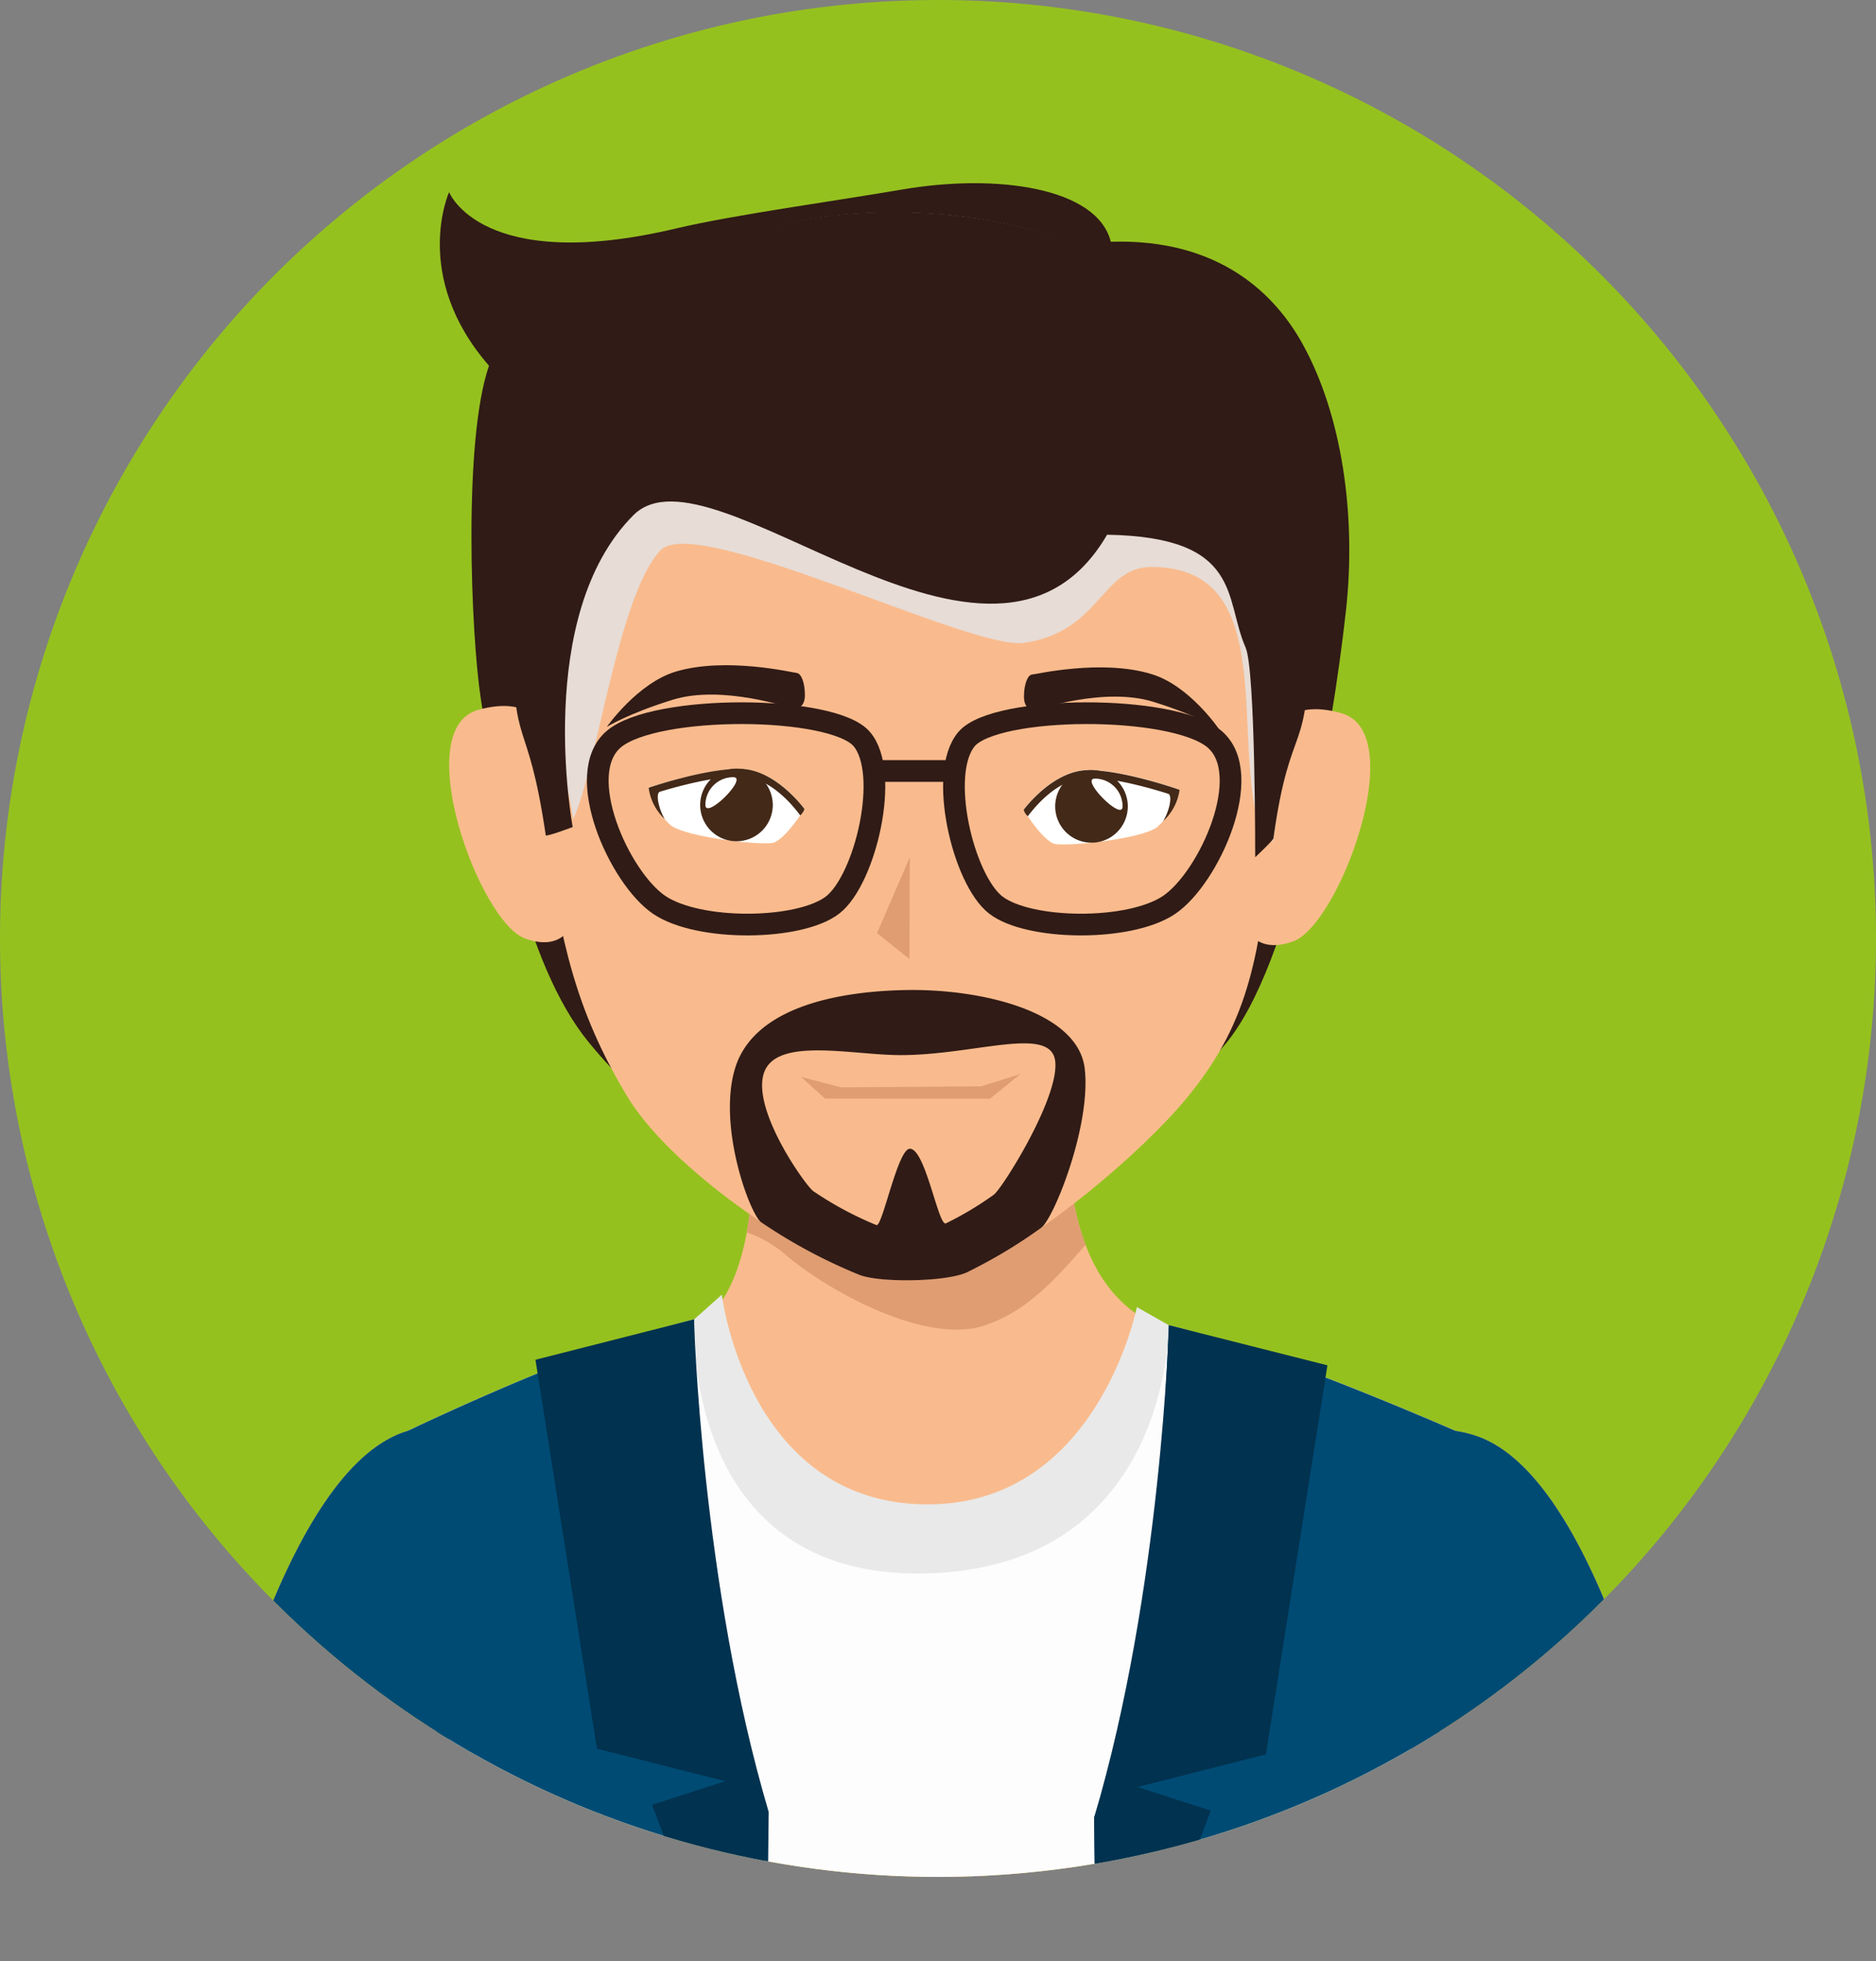 <svg xmlns="http://www.w3.org/2000/svg" xmlns:xlink="http://www.w3.org/1999/xlink" viewBox="0 0 344.16 359.58"><rect x="0" y="0" width="344.16" height="359.58" fill="#808080" stroke="none"/><defs><style>.cls-1{fill:#95c11f;}.cls-2{isolation:isolate;}.cls-3{clip-path:url(#clip-path);}.cls-4{fill:#301b16;}.cls-5{fill:#f9bb8d;}.cls-6{fill:#e09d72;}.cls-7{fill:#e7dcd6;}.cls-12,.cls-7{mix-blend-mode:multiply;}.cls-8{fill:#fff;}.cls-9{fill:#432918;}.cls-10{fill:none;stroke:#301b16;stroke-miterlimit:10;stroke-width:3.98px;}.cls-11{fill:#fdfdfd;}.cls-12,.cls-14{fill:#e9e9e9;}.cls-13{fill:#004b74;}.cls-15{fill:#01324f;}</style><clipPath id="clip-path"><path class="cls-1" d="M0,172.08A172.08,172.08,0,1,1,172.08,344.16,172.08,172.08,0,0,1,0,172.08Z"/></clipPath></defs><g class="cls-2"><g id="Layer_2" data-name="Layer 2"><g id="Capa_1" data-name="Capa 1"><path class="cls-1" d="M0,172.08A172.08,172.08,0,1,1,172.08,344.16,172.08,172.08,0,0,1,0,172.08Z"/><g class="cls-3"><path class="cls-4" d="M224.74,191.52c-20.64,24.5-46.78,32.63-57,32.58-10.47,0-38.75-7.36-59.75-33C96.07,176.53,91.25,148,88.19,128c-1.76-11.46-3.28-47.16,1.52-60.94-14.3-16.41-7.32-31.83-7.32-31.83s5.91,15.14,41.69,6.65c10.61-2.51,29.5-5.07,41.35-7.12,17.46-3,35.88-.36,38.35,9.57,20.14-.63,30.3,9.86,35.24,18.84,7.2,13.08,9.83,31.39,7.9,48.8C244.37,135,237.12,176.84,224.74,191.52Z"/><path class="cls-5" d="M101.74,144.6s2.52-19-14-14.44c-12.71,3.53.19,38.86,8.55,41.91,7.14,2.61,8.72-2.86,8.72-2.86Z"/><path class="cls-5" d="M232,145.11s-2.37-19,14.11-14.33c12.69,3.64-.5,38.86-8.88,41.84-7.17,2.56-8.7-2.92-8.7-2.92Z"/><path class="cls-5" d="M259.37,359.58l9.37-96.46S234.25,247.84,214.43,243c-18.67-4.56-40.56-4.15-42.84-4.09s-24.17-.66-42.87,3.75c-19.86,4.68-53.9,19.7-53.9,19.7s6.51,45,12.84,97.22Z"/><path class="cls-5" d="M167.57,274.65s45.57-31,42.81-32.55C194.29,233.19,196.2,208,196.2,208l-58.35-3.28s3.55,35.67-13.75,40C122.83,245,167.57,274.65,167.57,274.65Z"/><path class="cls-6" d="M137,226a20.91,20.91,0,0,1,7.08,4.05c7.67,6.57,25.48,16.42,36.17,13.11,7.91-2.44,13.37-8.57,18.91-14.92-3.76-9.56-2.94-20.28-2.94-20.28l-58.35-3.28A87,87,0,0,1,137,226Z"/><path class="cls-5" d="M233.62,153.71c-2.88,20.86-3.77,32.92-15.91,47.63-8.44,10.23-26.85,25.65-40.33,31.92-3.78,1.76-15.93,2-19.74.48-14.73-5.69-35.43-20.76-42.64-32.8-9.61-16-12.17-28.81-14.94-47.76-3.34-22.77-3.64-14.74-3.56-36.22.17-43.74,17.18-75.26,66.21-75.07s74,27.79,74.57,72.68C237.59,139.17,236.78,130.84,233.62,153.71Z"/><path class="cls-4" d="M134.82,196c-3.19,10.7,2.81,26.77,4.85,28.14a97.22,97.22,0,0,0,18,9.63c3.81,1.48,16,1.28,19.74-.48A93.19,93.19,0,0,0,191,225.14c2.28-1.6,9.2-18.72,8-29.17s-18.85-14.68-32.79-14.43S138,185.27,134.82,196Z"/><path class="cls-5" d="M140.09,196.93c-2.05,6.89,7.81,20.62,9.13,21.5a63.36,63.36,0,0,0,11.57,6.21c1.08.41,3.89-14,6.13-14,2.87,0,5.23,14.31,6.61,13.68a60.17,60.17,0,0,0,8.77-5.24c1.47-1,12-17.69,11.29-24.43s-14.68-1.18-28.36-1.18C156.25,193.48,142.15,190,140.09,196.93Z"/><path class="cls-7" d="M121.19,100.89c6.61-6.82,56.84,18.31,66.57,17,14.23-2,14.2-14,23.58-13.93,21.73.08,15.52,26.8,18.88,44.28.9,4.7,2,1.4,3.3,6.25,0-.25.06-.48.1-.73,3.16-22.87,4-14.54,3.66-39.14-.57-44.89-24.09-75.46-73.16-75.66S96.67,73.22,96.5,117c-.07,20.48,5.74,14.08,8.66,33.19C109.39,141.32,113.38,109,121.19,100.89Z"/><path class="cls-4" d="M116.21,94.46c14.41-14.41,65.85,39.67,86.89,3.59,24.93.42,21.46,11.72,25.41,20.68,1.82,4.16,1.76,38.46,1.76,38.46s3.29-3.07,3.35-3.48c3.16-22.87,6.75-13.91,6.44-38.52-.57-44.9-26.87-76.08-75.94-76.28s-69.87,34.28-70,78c-.09,21.49,2.64,13.48,6,36.25,0,.35,4.94-1.51,4.94-1.51S97.8,112.86,116.21,94.46Z"/><path class="cls-5" d="M76.07,359.58l8.53-25.52s24.08-81.7-9.78-71.7c-21,6.2-35.16,56.06-43.38,97.22Z"/><path class="cls-5" d="M268.05,359.58h44.66c-7.92-41-21.63-90.15-42.39-96.46C236.54,252.86,260,334.76,260,334.76Z"/><path class="cls-8" d="M216.38,144.79a13.43,13.43,0,0,1-3.95,6.74c-2.49,2.34-17.61,3.85-19.2,3.13-2.37-1.07-5.46-6.2-5.46-6.2s5.35-7.28,11.92-7.27S216.38,144.79,216.38,144.79Z"/><path class="cls-9" d="M199.68,142.63c4.74,0,11.34,1.88,14.63,2.92.76.23.36,2.83-.91,5a9.56,9.56,0,0,0,3-5.73s-10.13-3.57-16.69-3.6-11.92,7.27-11.92,7.27a2.66,2.66,0,0,0,.76,1.18C189.71,148.18,194,142.61,199.68,142.63Z"/><path class="cls-9" d="M206.9,147.89a6.66,6.66,0,1,1-6.63-6.69A6.67,6.67,0,0,1,206.9,147.89Z"/><path class="cls-8" d="M205.94,147.89c0,2.81-7.89-5.13-5.07-5.12A5.08,5.08,0,0,1,205.94,147.89Z"/><path class="cls-4" d="M111.32,133.29s3.76-2.4,12.15-5c9.13-2.79,21.59,1.6,22.07,1.6.85,0,2.11-.21,2.12-2.44s-.67-4-1.52-4.06c-.48,0-12.83-3-22.11-.26C116.94,125.24,111.32,133.29,111.32,133.29Z"/><path class="cls-4" d="M223.65,133.73s-3.69-2.43-11.94-5c-9-2.88-21.31,1.42-21.79,1.42-.84,0-2.08-.24-2.07-2.47s.7-4,1.54-4c.47,0,12.67-2.88,21.8-.09C218.18,125.64,223.65,133.73,223.65,133.73Z"/><path class="cls-8" d="M119,144.41a13.48,13.48,0,0,0,3.9,6.78c2.47,2.34,17.57,4,19.17,3.27,2.39-1.06,5.51-6.15,5.51-6.15S142.29,141,135.72,141,119,144.41,119,144.41Z"/><path class="cls-9" d="M135.72,142.38c-4.74,0-11.36,1.79-14.66,2.8-.76.23-.37,2.82.88,5a9.55,9.55,0,0,1-2.94-5.74s10.17-3.49,16.72-3.46,11.86,7.36,11.86,7.36a2.73,2.73,0,0,1-.77,1.17C145.65,148,141.4,142.41,135.72,142.38Z"/><path class="cls-9" d="M128.45,147.57a6.66,6.66,0,1,0,6.69-6.63A6.66,6.66,0,0,0,128.45,147.57Z"/><path class="cls-8" d="M129.41,147.59c0,2.81,7.93-5.07,5.11-5.08A5.09,5.09,0,0,0,129.41,147.59Z"/><polygon class="cls-6" points="166.84 175.85 160.89 171.1 166.91 157.19 166.84 175.85"/><polygon class="cls-6" points="151.36 201.45 146.94 197.46 154.32 199.38 180.01 199.19 187.21 196.93 181.63 201.46 151.36 201.45"/><path class="cls-10" d="M152.78,165.92c-6,4.69-24.55,4.94-31.85,0s-15.92-24-8.3-30.41,40.15-6.22,45.46,0S158.75,161.24,152.78,165.92Z"/><path class="cls-10" d="M182.64,165.92c6,4.69,24.55,4.94,31.85,0s15.92-24,8.29-30.41-40.14-6.22-45.45,0S176.67,161.24,182.64,165.92Z"/><line class="cls-10" x1="160.41" y1="141.37" x2="175.01" y2="141.37"/><path class="cls-11" d="M259.37,359.58l9.37-96.46S234.25,247.84,214.43,243c-1.26,26.62-24.81,41.55-45.38,41.55s-41.86-17.64-41.72-42.61c-19.86,4.68-52.51,20.42-52.51,20.42s6.51,45,12.84,97.22Z"/><path class="cls-12" d="M259.37,359.58l3.3-34-.46.21c-14.35,7.85-13.36,19.71-13.93,33.77Z"/><path class="cls-12" d="M94.45,359.58c-5.09-17.32-9.25-31.24-11.2-35.11,1.43,11,2.92,22.87,4.41,35.11Z"/><path class="cls-13" d="M76.07,359.58l8.53-25.52s24.08-81.7-9.78-71.7c-21,6.2-35.16,56.06-43.38,97.22Z"/><path class="cls-12" d="M76.07,359.58l8.53-25.52a264.35,264.35,0,0,0,6.05-26.65c-9,14.12-21.61,24.44-25.59,42.24-.76,3.34-1.64,6.65-2.57,9.93Z"/><path class="cls-13" d="M268.05,359.58h44.66c-7.92-41-21.63-90.15-42.39-96.46C236.54,252.86,260,334.76,260,334.76Z"/><path class="cls-12" d="M268.05,359.58h16c-1.1-4.4-2.3-8.74-3.7-13-4.41-13.32-14.5-19.84-24.31-28.19,2,9.47,3.93,16.33,3.93,16.33Z"/><path class="cls-14" d="M208.56,239.67s-7.28,37-39.44,36.17-36.7-38.44-36.7-38.44l-5.09,4.54s-2.6,47.57,42.42,46.58S214.43,243,214.43,243Z"/><path class="cls-13" d="M140.35,359.58V333.65a337.2,337.2,0,0,1-13-91.71c-19.86,4.68-52.51,20.42-52.51,20.42s4.67,43.55,8.68,97.22Z"/><path class="cls-13" d="M260.88,359.58c3.7-53.62,7.86-96.46,7.86-96.46S234.25,247.84,214.43,243c-.59,12.38-1.76,53.82-13.71,90.3l.31,26.28Z"/><path class="cls-12" d="M260.88,359.58c.75-10.89,1.52-21.34,2.27-31.07-.25.41-.49.83-.78,1.25-6.06,8.75-10.34,19-13.39,29.82Z"/><path class="cls-15" d="M211.71,359.58,222.12,332l-13.44-4.32,23.56-6,11.28-71.33L214.43,243s-1.32,48.52-13.71,90.3c.09,7.08.2,16.94.31,26.28Z"/><path class="cls-15" d="M133.06,326.62l-13.44,4.31,10.82,28.65h10.27c.11-9.65.23-20,.31-27.33-12.38-41.78-13.71-90.31-13.71-90.31l-29.08,7.39,11.28,71.32Z"/></g></g></g></g></svg>